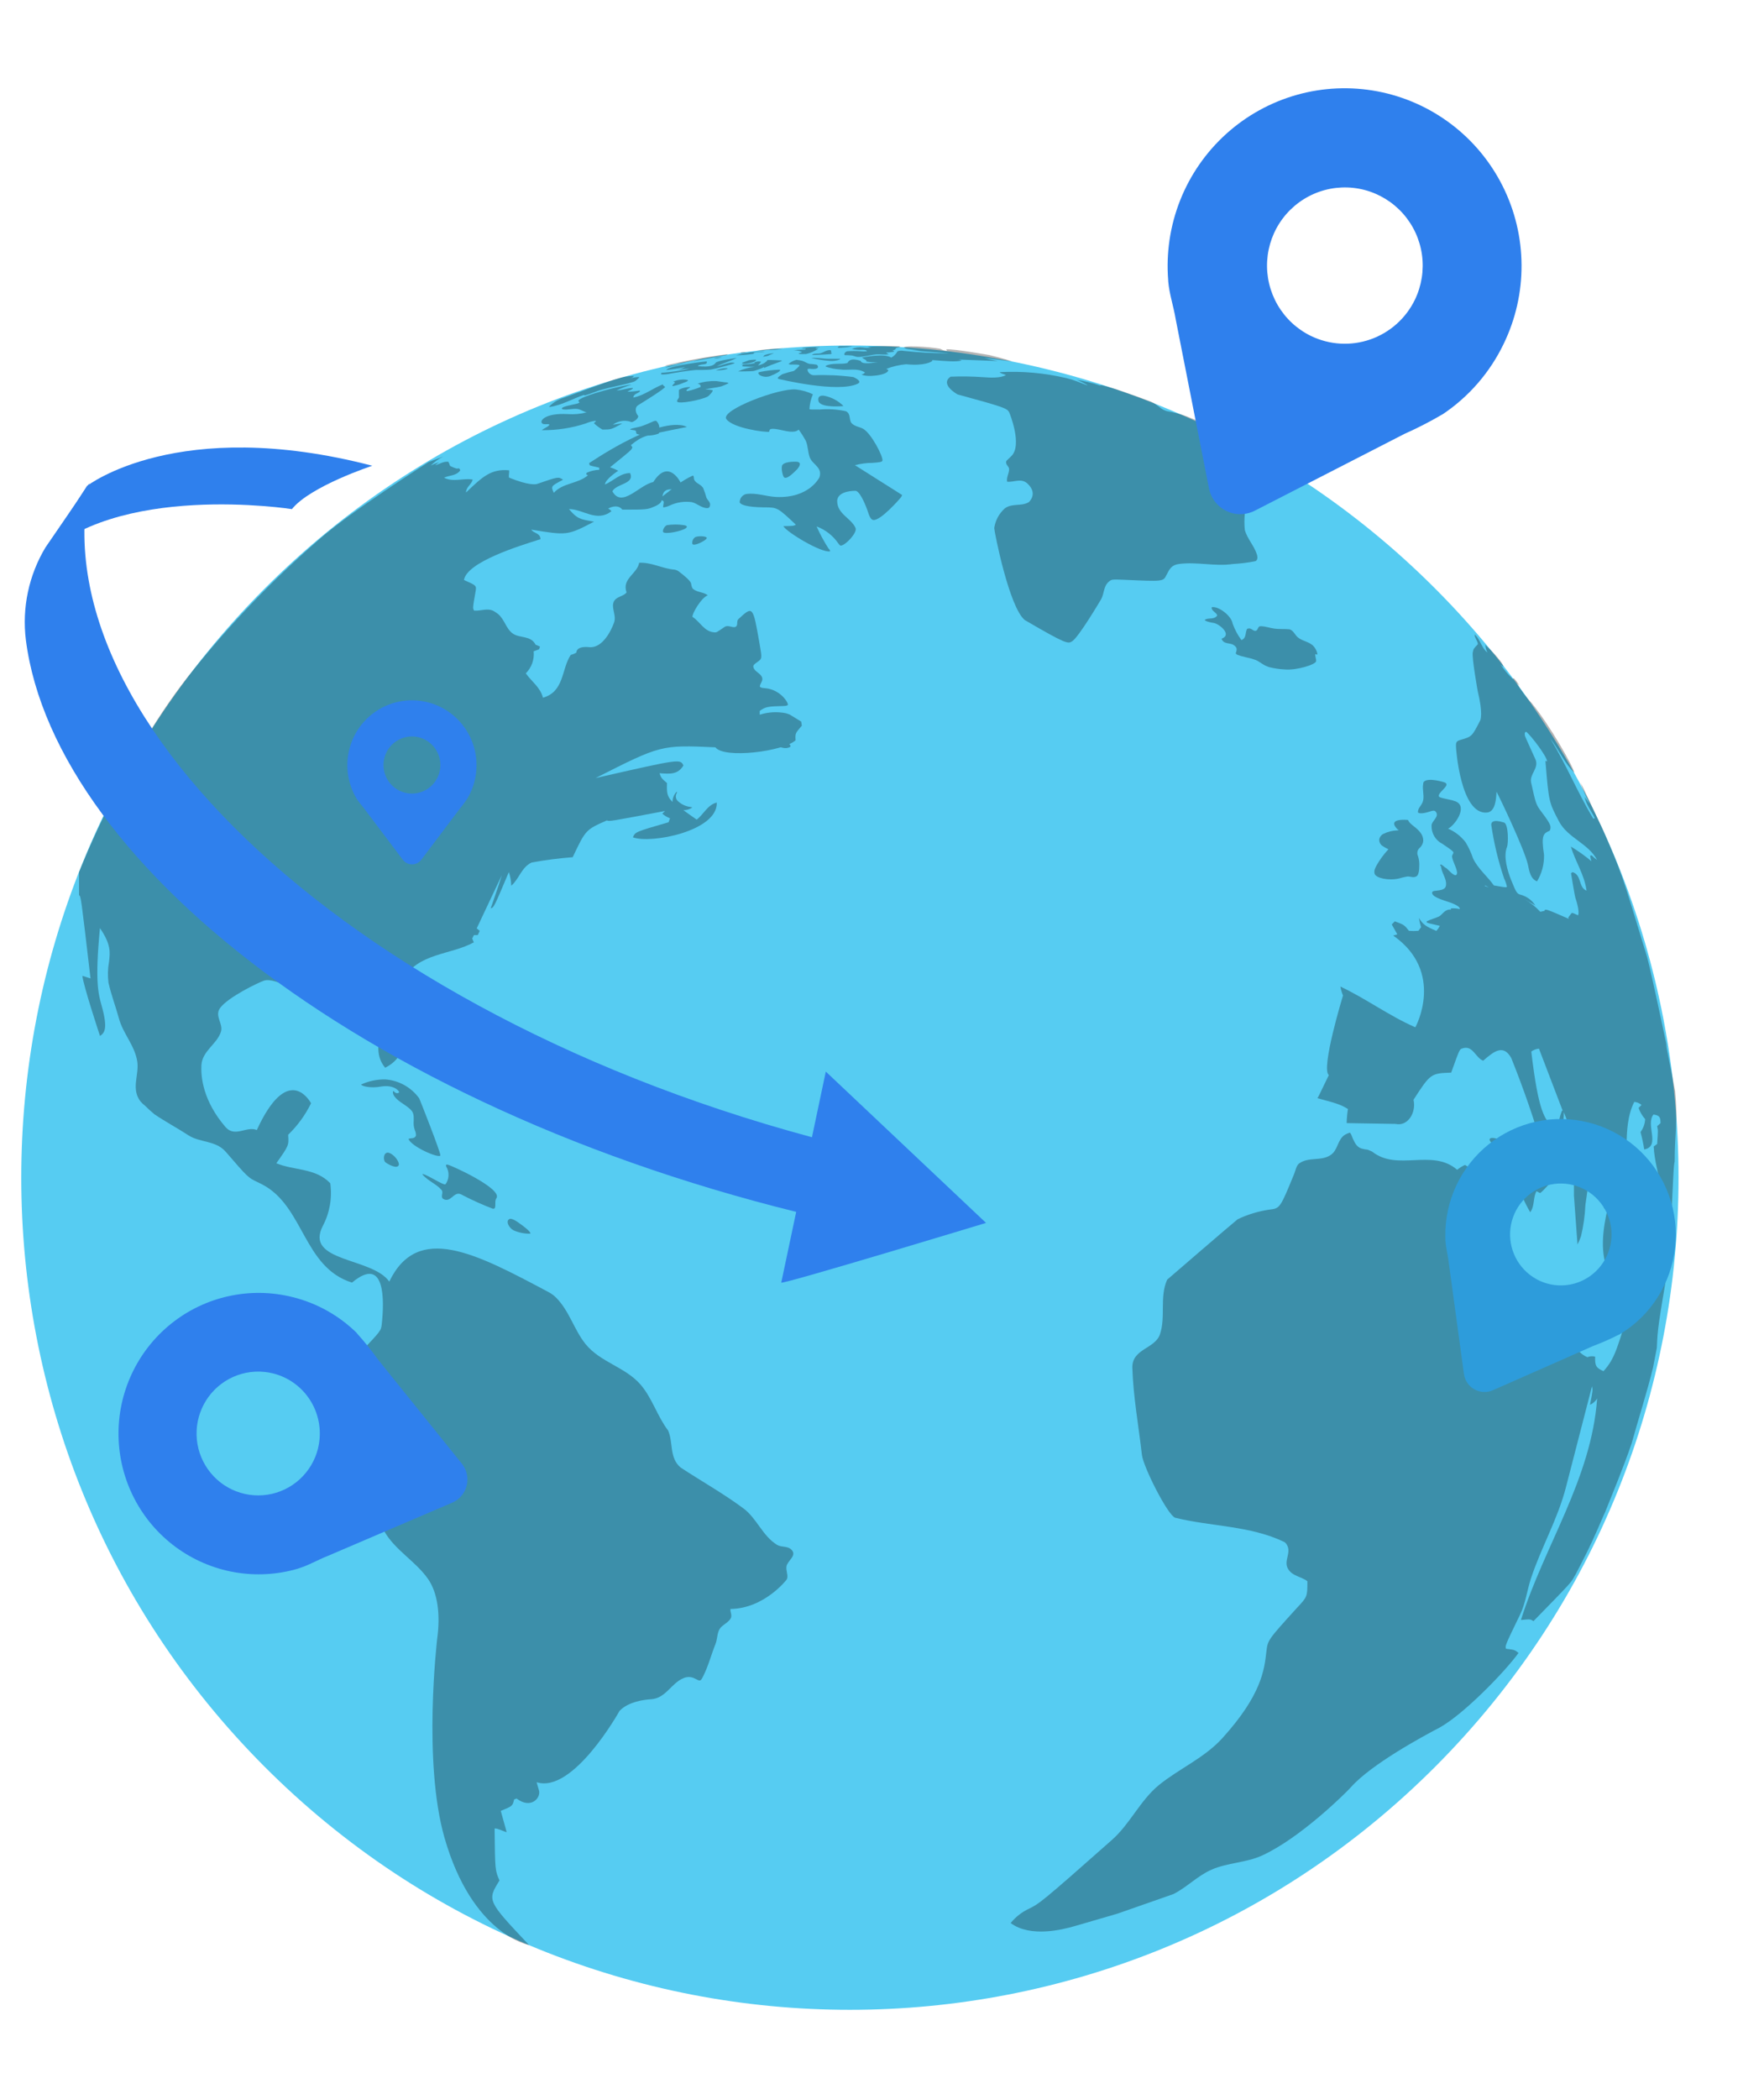 <svg width="137" height="163" viewBox="0 0 137 163" fill="none" xmlns="http://www.w3.org/2000/svg">
<g clip-path="url(#clip0_5_73)">
<path d="M6.753 37.735L2.994 43.565C8.844 37.363 22.671 39.531 22.671 39.531C24.095 37.745 28.916 36.163 28.916 36.163C13.788 32.228 6.753 37.735 6.753 37.735Z" fill="#2F80ED"/>
<path d="M111.514 137.127C136.646 111.894 136.646 70.984 111.514 45.751C86.381 20.518 45.633 20.518 20.501 45.751C-4.632 70.984 -4.632 111.894 20.501 137.127C45.633 162.36 86.381 162.36 111.514 137.127Z" fill="#56CCF2"/>
<g opacity="0.3">
<path d="M58.696 27.925C58.663 27.921 58.63 27.921 58.598 27.925C58.454 27.929 58.311 27.944 58.169 27.969L57.681 28.151C57.681 28.151 57.628 28.151 57.638 28.19C57.647 28.229 57.779 28.322 58.413 28.146C58.749 28.038 58.744 27.955 58.696 27.925Z" fill="black"/>
<path d="M57.696 27.411C57.794 27.396 57.891 27.369 57.984 27.333C57.984 27.333 57.959 27.333 57.945 27.333C57.847 27.333 57.623 27.357 57.584 27.367C57.545 27.377 57.486 27.406 57.496 27.421C57.563 27.433 57.631 27.43 57.696 27.411Z" fill="black"/>
<path d="M59.71 27.172C59.818 27.186 59.928 27.186 60.036 27.172C60.036 27.172 60.207 27.172 60.46 27.123C60.46 27.123 60.748 27.078 60.797 27.064C60.846 27.049 60.797 27.064 60.738 27.064C60.069 27.075 59.402 27.128 58.739 27.221H59.261C59.409 27.189 59.559 27.173 59.71 27.172Z" fill="black"/>
<path d="M58.559 27.382C58.699 27.354 58.841 27.34 58.983 27.343C59.115 27.343 59.295 27.343 59.398 27.309H59.456H59.378C58.632 27.284 57.886 27.379 57.169 27.588C57.63 27.581 58.09 27.54 58.544 27.465C58.542 27.437 58.547 27.408 58.559 27.382Z" fill="black"/>
<path d="M59.593 27.641L59.666 27.617L59.792 27.553L60.026 27.46C60.07 27.46 60.075 27.46 60.075 27.431C60.075 27.402 60.075 27.431 60.046 27.431C59.809 27.446 59.575 27.497 59.354 27.583C59.383 27.583 59.383 27.583 59.251 27.7C59.366 27.687 59.48 27.668 59.593 27.641Z" fill="black"/>
<path d="M56.492 28.591C56.471 28.589 56.45 28.589 56.428 28.591C56.365 28.587 56.302 28.587 56.238 28.591C56.017 28.623 55.8 28.679 55.59 28.758C55.852 28.764 56.114 28.738 56.37 28.679C56.453 28.65 56.555 28.616 56.492 28.591Z" fill="black"/>
<path d="M56.58 29.761C56.58 29.736 56.545 29.712 56.409 29.688H56.331L55.644 29.59C55.148 29.568 54.653 29.634 54.181 29.785C54.181 29.785 54.332 29.82 54.381 29.893C54.429 29.966 54.415 30.035 54.381 30.059C54.073 30.185 53.755 30.285 53.43 30.358C53.352 30.358 53.347 30.358 53.313 30.358C53.313 30.177 53.547 30.192 53.601 30.05C53.306 30.046 53.014 30.115 52.752 30.25C52.752 30.25 52.723 30.285 52.728 30.299C52.728 30.436 52.728 30.569 52.728 30.706C52.735 30.758 52.735 30.81 52.728 30.862C52.694 30.955 52.606 31.019 52.587 31.122C52.587 31.122 52.587 31.161 52.587 31.176C52.689 31.401 54.41 31.063 54.937 30.804C55.053 30.75 55.478 30.314 55.312 30.285C55.13 30.253 54.946 30.238 54.761 30.241C55.171 30.133 55.6 30.108 56.014 30.001C56.207 29.932 56.396 29.852 56.58 29.761Z" fill="black"/>
<path d="M52.499 28.253C53.215 28.195 53.898 27.94 54.61 27.852C54.341 27.892 54.077 27.957 53.82 28.048L56.321 27.593C56.398 27.58 56.471 27.552 56.536 27.509C56.509 27.502 56.48 27.502 56.453 27.509C54.825 27.711 53.21 28.009 51.616 28.4C51.943 28.474 52.231 28.288 52.543 28.248L52.499 28.253Z" fill="black"/>
<path d="M50.958 32.673H50.929C50.87 32.675 50.813 32.686 50.758 32.708C50.432 32.863 50.096 32.999 49.754 33.114C49.159 33.241 48.979 33.28 48.93 33.344C48.994 33.369 49.061 33.384 49.13 33.388C49.335 33.413 49.354 33.422 49.383 33.462C49.413 33.501 49.383 33.628 49.456 33.687C49.553 33.726 49.655 33.751 49.759 33.76C50.218 33.864 50.697 33.833 51.139 33.672C51.275 33.594 51.192 33.075 51.192 33.07C51.159 32.916 51.077 32.776 50.958 32.673Z" fill="black"/>
<path d="M53.401 29.506C53.35 29.492 53.298 29.482 53.245 29.477C52.911 29.445 52.574 29.502 52.27 29.643C52.27 29.643 52.367 29.643 52.406 29.688C52.445 29.732 52.406 29.727 52.328 29.805C52.25 29.883 52.162 29.976 52.265 29.976C52.548 29.923 52.825 29.837 53.089 29.722C53.406 29.614 53.489 29.546 53.401 29.506Z" fill="black"/>
<path d="M97.611 43.031C97.392 42.365 96.88 41.842 96.68 41.166C96.636 40.733 96.636 40.297 96.68 39.864C96.631 39.374 96.763 39.272 97.094 39.11C97.548 38.885 97.368 38.665 96.817 38.009C95.018 35.865 95.013 35.826 94.925 35.454L94.993 35.375H95.125C94.691 34.494 93.175 34.533 93.277 33.187L93.092 32.992L93.204 32.82H93.306C93.023 32.673 92.185 32.331 92.175 32.331C91.702 32.153 91.212 32.023 90.713 31.944C90.186 31.856 89.879 31.381 89.406 31.195C88.748 30.936 87.27 30.412 86.676 30.216C85.569 29.893 85.569 29.893 85.418 29.932C84.831 29.732 84.227 29.584 83.614 29.492C83.614 29.492 83.59 29.492 83.575 29.492H83.609C83.91 29.603 84.199 29.744 84.472 29.913C84.409 29.913 84.409 29.913 83.648 29.614C83.38 29.513 83.107 29.428 82.829 29.36C81.129 28.959 79.381 28.802 77.637 28.895C77.719 28.978 77.719 28.978 78.124 29.12C77.69 29.384 76.822 29.32 76.359 29.286C75.517 29.226 74.672 29.213 73.829 29.247C72.956 29.839 74.355 30.622 74.375 30.627C78.173 31.66 78.207 31.714 78.387 32.032C78.387 32.032 79.45 34.587 78.524 35.434C78.153 35.777 78.148 35.791 78.139 35.855C78.1 36.095 78.363 36.203 78.373 36.423C78.373 36.756 78.153 37.045 78.217 37.402C78.743 37.461 79.314 37.089 79.806 37.554C80.645 38.347 79.904 38.988 79.894 38.993C79.319 39.335 78.582 39.051 78.027 39.482C77.588 39.877 77.302 40.414 77.217 41C77.217 41.254 78.378 47.192 79.601 48.151C82.834 50.041 82.936 49.982 83.243 49.81C83.755 49.526 85.491 46.57 85.51 46.541C85.764 46.105 85.691 45.523 86.115 45.165C86.339 44.979 86.354 44.979 87.314 45.018C90.337 45.155 90.337 45.155 90.586 44.661C90.834 44.167 90.99 43.868 91.561 43.79C92.965 43.604 94.364 44 95.768 43.79C96.348 43.76 96.925 43.688 97.494 43.574C97.494 43.574 97.763 43.491 97.611 43.031Z" fill="black"/>
<path d="M61.918 36.428C62.191 36.1 62.191 35.904 61.918 35.855C61.918 35.855 61.05 35.787 60.777 36.085C60.626 36.261 60.777 36.903 60.87 37.035C61.089 37.353 61.889 36.438 61.918 36.428Z" fill="black"/>
<path d="M71.43 27.201C71.23 27.201 71.025 27.201 70.826 27.201C71.44 27.269 73.444 27.411 73.751 27.431C72.562 27.434 71.374 27.372 70.192 27.245C70.029 27.209 69.86 27.221 69.704 27.279C69.593 27.487 69.424 27.657 69.217 27.769C68.729 27.411 67.018 27.734 66.945 27.769C67.052 27.866 67.208 27.896 67.301 28.013L67.262 28.067C67.573 28.127 67.892 28.142 68.207 28.111C66.964 28.317 66.891 28.136 66.842 28.018C66.043 27.759 65.892 28.043 65.823 28.185C65.268 28.322 64.673 28.145 64.136 28.4C64.134 28.423 64.134 28.446 64.136 28.468C64.489 28.59 64.856 28.662 65.229 28.684C65.882 28.782 66.569 28.537 67.179 28.919C67.086 29.022 67.086 29.022 66.911 29.08C67.325 29.325 68.992 29.134 68.988 28.733L68.841 28.64C69.335 28.448 69.854 28.327 70.382 28.282C71.762 28.424 72.376 28.101 72.425 27.999C72.406 27.982 72.387 27.968 72.366 27.955C73.653 28.057 74.238 28.106 74.692 27.994C74.594 27.947 74.488 27.92 74.38 27.915L77.49 28.033C76.769 27.886 76.73 27.876 76.462 27.803C77.183 27.862 77.895 27.999 78.617 28.062C77.978 27.842 76.861 27.573 76.856 27.573C76.852 27.573 74.117 27.083 73.488 27.122C73.502 27.167 73.528 27.207 73.561 27.24C73.389 27.238 73.221 27.191 73.073 27.103C72.898 27.015 70.509 26.775 70.187 26.971C70.362 27.093 70.387 27.113 71.43 27.201Z" fill="black"/>
<path d="M59.573 28.018C59.505 28.08 59.433 28.137 59.359 28.19C59.205 28.273 59.041 28.335 58.871 28.376L59.042 28.185C59.069 28.155 59.092 28.122 59.11 28.087C59.016 28.061 58.917 28.056 58.821 28.07C58.724 28.084 58.632 28.118 58.549 28.17H58.622C58.625 28.178 58.625 28.187 58.622 28.195C58.272 28.265 57.916 28.301 57.559 28.302C57.599 28.341 57.662 28.302 57.701 28.351C57.638 28.415 57.638 28.415 57.633 28.43C57.628 28.444 57.681 28.464 58.608 28.483C58.16 28.528 57.723 28.649 57.316 28.841C57.316 28.841 58.403 28.841 58.549 28.802C58.827 28.723 59.098 28.622 59.359 28.498C59.359 28.514 59.357 28.529 59.351 28.544C59.345 28.558 59.336 28.571 59.324 28.581C59.708 28.407 60.1 28.251 60.499 28.116C60.68 28.048 60.694 28.043 60.729 28.014C60.701 27.992 60.666 27.982 60.631 27.984C60.631 27.984 59.69 27.935 59.588 27.955L59.573 28.018Z" fill="black"/>
<path d="M66.472 38.112C66.881 38.219 67.369 39.624 67.374 39.644C67.486 39.986 67.603 40.344 67.813 40.373C68.393 40.466 69.938 38.66 69.953 38.64C70.002 38.579 70.04 38.51 70.065 38.435L66.399 36.119C66.851 36.001 67.316 35.94 67.783 35.938C68.271 35.899 68.51 35.88 68.534 35.762C68.602 35.464 67.666 33.638 67.028 33.29C66.74 33.133 66.389 33.114 66.15 32.869C65.911 32.624 66.106 32.111 65.692 31.929C65.028 31.784 64.346 31.739 63.669 31.797C62.966 31.797 62.962 31.797 62.864 31.768C62.886 31.37 62.977 30.979 63.132 30.613C62.722 30.417 62.282 30.291 61.83 30.241C60.534 30.099 55.902 31.851 56.414 32.546C56.926 33.241 59.378 33.579 59.739 33.525C59.763 33.319 59.778 33.182 60.816 33.422C61.699 33.628 61.894 33.466 62.03 33.359C62.231 33.632 62.413 33.918 62.576 34.215C62.762 34.631 62.732 35.101 62.893 35.522C63.093 36.061 63.898 36.291 63.644 37.054C63.644 37.054 62.869 38.709 60.265 38.587C59.485 38.547 58.73 38.239 57.935 38.361C57.792 38.4 57.666 38.485 57.578 38.604C57.489 38.723 57.444 38.869 57.447 39.017C57.54 39.179 57.935 39.374 59.324 39.394C60.382 39.394 60.382 39.394 61.811 40.74C61.621 40.838 61.621 40.838 60.836 40.853C61.089 41.313 63.761 42.933 64.463 42.811C64.463 42.713 64.463 42.713 64.346 42.59C63.996 42.043 63.686 41.47 63.42 40.877C64.094 41.125 64.676 41.574 65.087 42.165C65.17 42.277 65.234 42.36 65.292 42.365C65.648 42.365 66.608 41.352 66.443 40.99C66.092 40.212 65.019 39.918 65.019 38.895C65.048 38.063 66.462 38.107 66.472 38.112Z" fill="black"/>
<path d="M55.439 27.812C55.602 27.838 55.769 27.824 55.926 27.773C55.973 27.767 56.019 27.754 56.063 27.735H56.068C55.856 27.738 55.645 27.764 55.439 27.812Z" fill="black"/>
<path d="M65.511 31.528C65.111 31.127 64.602 30.852 64.049 30.735C63.469 30.632 63.508 31.063 63.6 31.224C63.927 31.694 65.492 31.528 65.511 31.528Z" fill="black"/>
<path d="M62.235 27.152C62.033 27.153 61.831 27.17 61.63 27.201H61.718C61.911 27.21 62.1 27.251 62.279 27.323C62.221 27.416 62.089 27.362 62.03 27.455C62.03 27.514 62.576 27.49 62.615 27.485C62.946 27.409 63.26 27.273 63.542 27.083C63.478 27.035 63.4 27.083 63.332 27.049C63.434 26.951 63.581 27.015 63.688 26.942C63.688 26.942 63.688 26.942 63.639 26.942C63.181 26.937 62.723 26.965 62.269 27.025C62.362 27.093 62.489 27.049 62.586 27.093C62.591 27.132 62.523 27.147 62.235 27.152Z" fill="black"/>
<path d="M59.032 28.88C58.886 28.919 58.837 28.934 58.978 29.11C59.124 29.2 59.291 29.251 59.462 29.256C59.633 29.261 59.803 29.221 59.953 29.139C60.197 29.046 60.724 28.782 60.553 28.704C60.527 28.699 60.501 28.699 60.475 28.704C59.99 28.724 59.508 28.783 59.032 28.88Z" fill="black"/>
<path d="M65.268 27.862H65.224H65.185C64.912 27.862 64.639 27.862 64.366 27.862C64.093 27.862 63.742 27.803 63.425 27.793C63.287 27.778 63.148 27.778 63.01 27.793C63.481 27.909 63.96 27.986 64.444 28.023C64.693 28.043 64.943 28.012 65.18 27.93L65.268 27.862Z" fill="black"/>
<path d="M63.064 27.568C63.161 27.568 64.132 27.529 64.414 27.5C64.541 27.5 64.57 27.475 64.59 27.431C64.609 27.387 64.517 27.372 64.536 27.323C64.556 27.274 64.566 27.279 64.561 27.25C64.555 27.235 64.545 27.223 64.531 27.216C64.498 27.191 64.456 27.178 64.414 27.181C64.362 27.187 64.309 27.197 64.258 27.211C64.024 27.274 63.829 27.446 63.576 27.451C63.322 27.456 63.166 27.456 63.064 27.568Z" fill="black"/>
<path d="M65.482 26.985C65.728 26.977 65.971 26.941 66.209 26.878C66.186 26.873 66.163 26.873 66.14 26.878C66.14 26.878 65.468 26.878 65.263 26.878C65.058 26.878 65.073 26.999 65.073 26.999C65.073 26.999 65.268 27.009 65.482 26.985Z" fill="black"/>
<path d="M66.872 27.162C67.159 27.162 67.247 27.162 67.32 27.245V27.274C67.158 27.294 66.995 27.294 66.833 27.274C66.49 27.248 66.146 27.248 65.804 27.274C65.614 27.318 65.536 27.5 65.589 27.553C65.643 27.607 65.589 27.553 66.077 27.597C66.267 27.597 66.443 27.715 66.642 27.715C67.13 27.715 67.588 27.558 68.066 27.519C68.364 27.495 68.661 27.563 68.958 27.519H69.022C69.022 27.519 69.022 27.519 68.841 27.392C68.841 27.392 68.841 27.392 68.841 27.367H68.997C69.407 27.328 69.417 27.314 69.436 27.279C69.456 27.245 69.353 27.255 69.329 27.211C69.412 27.157 69.553 27.181 69.573 27.039C69.68 26.976 69.811 26.985 69.914 26.917L69.836 26.888C69.023 26.853 68.209 26.866 67.398 26.927C67.479 26.958 67.565 26.975 67.652 26.976C67.437 27.015 67.218 27.015 67.003 26.976C66.714 26.937 66.42 26.981 66.155 27.103C66.391 27.148 66.631 27.168 66.872 27.162Z" fill="black"/>
<path d="M60.524 29.438C60.563 29.438 65.063 30.534 66.613 29.795C67.032 29.595 66.282 29.281 66.272 29.276C65.264 29.142 64.246 29.095 63.23 29.134C62.815 29.134 62.65 28.718 62.742 28.645C62.827 28.624 62.916 28.624 63.001 28.645C63.776 28.694 63.488 28.346 63.43 28.317C63.246 28.281 63.06 28.26 62.874 28.253C62.659 28.209 62.489 28.062 62.274 28.009C62.136 27.977 61.996 27.954 61.855 27.94C61.624 27.996 61.411 28.108 61.236 28.268C61.329 28.301 61.429 28.313 61.528 28.302C61.743 28.302 62.045 28.302 62.089 28.361C62.133 28.42 61.669 28.792 61.645 28.806C61.348 28.871 61.055 28.953 60.768 29.051C60.251 29.369 60.402 29.399 60.524 29.438Z" fill="black"/>
<path d="M53.264 28.18C53.103 28.204 51.767 28.459 51.685 28.513C51.748 28.532 51.806 28.552 53.264 28.18Z" fill="black"/>
<path d="M45.371 30.657V30.691C45.398 30.698 45.427 30.698 45.454 30.691C45.898 30.573 46.307 30.373 46.746 30.25C47.541 30.03 48.36 29.903 49.149 29.663C49.335 29.604 49.335 29.604 49.637 29.32V29.276C49.404 29.279 49.173 29.313 48.95 29.379C49.159 29.296 49.159 29.296 49.227 29.193H49.14C48.238 29.247 48.238 29.247 43.777 30.887C43.346 31.014 42.956 31.252 42.645 31.577L42.675 31.601C43.64 31.464 44.474 30.955 45.371 30.657Z" fill="black"/>
<path d="M51.382 29.071C51.63 29.083 51.878 29.058 52.118 28.997C53.401 28.772 54.03 28.728 54.035 28.728C54.425 28.728 54.819 28.728 55.21 28.694C55.522 28.65 56.755 28.302 56.765 28.302C57.004 28.234 57.023 28.214 57.057 28.185C56.952 28.15 56.84 28.142 56.731 28.16C56.365 28.224 56.019 28.371 55.658 28.439C56.146 28.2 56.702 28.053 57.204 27.798H57.16C57.16 27.798 55.697 28.004 55.585 28.165C55.473 28.327 55.234 28.542 54.21 28.43V28.4L54.312 28.346H54.347C54.522 28.253 54.99 28.346 54.883 28.058C54.854 28.058 51.889 28.39 51.748 28.733C52.239 28.68 52.727 28.601 53.211 28.498C53.004 28.611 52.78 28.688 52.548 28.723C52.577 28.723 52.587 28.723 52.938 28.679C53.142 28.647 53.349 28.632 53.557 28.635C52.895 28.774 52.226 28.874 51.553 28.934C51.329 28.919 51.29 29.027 51.382 29.071Z" fill="black"/>
<path d="M42.124 32.889C42.294 32.996 42.489 32.889 42.665 32.957V32.996C42.509 33.187 42.255 33.241 42.08 33.403C43.238 33.416 44.391 33.239 45.493 32.879C45.734 32.771 45.991 32.701 46.253 32.673L46.283 32.713C46.146 32.835 46.146 32.835 46.127 32.864C46.328 33.051 46.548 33.215 46.785 33.354C47.462 33.354 47.462 33.354 48.286 32.904H48.325C48.267 32.869 48.267 32.869 47.599 32.977C47.78 32.841 47.989 32.747 48.211 32.702C48.433 32.657 48.662 32.663 48.881 32.718C49.023 32.776 49.057 32.781 49.125 32.757C49.193 32.732 49.535 32.585 49.574 32.311C49.315 32.017 49.31 31.616 49.549 31.469C49.788 31.322 51.641 30.182 51.655 30.04C51.603 29.992 51.548 29.948 51.49 29.908C51.487 29.885 51.487 29.862 51.49 29.839C50.705 30.138 50.027 30.711 49.184 30.867C49.218 30.554 49.554 30.564 49.715 30.378L49.671 30.324C49.36 30.377 49.045 30.408 48.73 30.417C48.862 30.314 49.032 30.285 49.154 30.162C49.153 30.149 49.153 30.136 49.154 30.123C48.715 30.123 48.311 30.309 47.882 30.319C48.257 30.144 48.643 29.993 49.037 29.869C48.789 29.81 44.966 30.735 44.913 31.136L45.01 31.244C44.913 31.322 44.908 31.327 44.459 31.42C43.708 31.582 43.655 31.645 43.63 31.734C43.659 31.764 43.697 31.783 43.738 31.787C44.103 31.841 44.469 31.709 44.84 31.753C45.103 31.787 45.327 31.978 45.571 32.013C45.095 32.142 44.6 32.19 44.108 32.154C42.27 32.047 41.861 32.718 42.124 32.889Z" fill="black"/>
<path d="M54.854 41.846C54.956 41.724 54.815 41.685 54.698 41.66C54.472 41.618 54.241 41.628 54.02 41.69C53.928 41.744 53.854 41.825 53.81 41.922C53.765 42.019 53.752 42.128 53.771 42.233C53.893 42.444 54.712 42.013 54.854 41.846Z" fill="black"/>
<path d="M54.941 39.453C54.993 39.45 55.042 39.431 55.083 39.399C55.12 39.345 55.142 39.283 55.148 39.218C55.154 39.152 55.144 39.087 55.117 39.027C55.049 38.89 54.932 38.787 54.868 38.65C54.801 38.397 54.716 38.148 54.615 37.906C54.615 37.872 54.561 37.833 54.537 37.798C54.381 37.608 54.132 37.544 53.981 37.353C53.83 37.162 53.937 37.059 53.84 36.937C53.821 36.929 53.8 36.929 53.781 36.937C53.374 37.126 52.989 37.357 52.63 37.627C52.513 37.71 52.362 37.828 52.25 37.916L51.192 38.738C51.572 38.91 51.572 38.91 51.533 39.12C51.495 39.331 51.485 39.389 51.533 39.394C51.703 39.373 51.868 39.324 52.021 39.247C52.553 38.998 53.146 38.908 53.727 38.988C54.147 39.086 54.478 39.453 54.941 39.453Z" fill="black"/>
<path d="M53.113 40.774C52.678 40.709 52.236 40.709 51.802 40.774C51.587 40.848 51.431 41.21 51.504 41.313C51.641 41.509 52.967 41.244 53.269 41.009C53.367 40.931 53.42 40.828 53.113 40.774Z" fill="black"/>
<path d="M30.13 89.493C29.75 89.493 29.755 90.105 29.935 90.247C30.116 90.389 30.862 90.815 30.974 90.448C31.037 90.228 30.598 89.577 30.13 89.493Z" fill="black"/>
<path d="M102.292 50.834C102.304 50.812 102.312 50.789 102.316 50.765C102.265 50.517 102.141 50.29 101.96 50.114L101.838 50.021C101.507 49.791 101.083 49.742 100.775 49.468C100.556 49.277 100.459 48.954 100.147 48.861C99.761 48.822 99.381 48.861 99.001 48.812C98.621 48.763 98.279 48.626 97.904 48.621C97.665 48.621 97.723 48.939 97.524 48.978C97.324 49.017 97.187 48.753 96.968 48.797L96.861 48.822C96.685 49.101 96.831 49.546 96.412 49.698C96.126 49.309 95.898 48.88 95.734 48.425C95.637 47.774 94.535 47.001 94.096 47.157C94.096 47.466 94.457 47.525 94.535 47.784C94.296 48.151 93.843 47.921 93.56 48.136C93.643 48.259 94.047 48.337 94.276 48.371C94.681 48.44 95.739 49.277 94.871 49.595C95.032 50.05 95.52 49.884 95.812 50.084C96.105 50.285 96.076 50.427 95.973 50.726C96.027 50.819 96.085 50.873 96.782 51.039C97.038 51.089 97.289 51.159 97.533 51.249C97.845 51.382 98.094 51.631 98.411 51.739C98.453 51.761 98.497 51.779 98.543 51.793C98.948 51.897 99.363 51.96 99.781 51.979C100.658 52.067 102.219 51.602 102.219 51.323C102.219 51.137 102.136 50.971 102.145 50.789C102.194 50.794 102.194 50.794 102.292 50.834Z" fill="black"/>
<path d="M31.729 88.431C31.92 89.019 34.07 89.958 34.201 89.719C34.27 89.582 32.583 85.313 32.558 85.279C32.252 84.856 31.858 84.506 31.404 84.252C30.949 83.999 30.444 83.848 29.925 83.81C29.277 83.801 28.634 83.937 28.044 84.207C28.122 84.359 28.853 84.501 29.54 84.373C30.515 84.192 30.979 84.652 31.003 84.814C30.93 84.882 30.774 84.956 30.564 84.716C30.564 84.716 30.54 84.716 30.53 84.716C30.423 85.122 31.018 85.519 31.417 85.783C32.149 86.272 32.139 86.459 32.129 87.021C32.105 87.268 32.135 87.517 32.217 87.751C32.279 87.88 32.309 88.023 32.305 88.167C32.207 88.456 31.905 88.333 31.729 88.431Z" fill="black"/>
<path d="M34.294 92.396C34.479 92.602 34.148 92.964 34.465 93.111C35.006 93.365 35.211 92.577 35.713 92.7C35.805 92.729 35.894 92.77 35.976 92.822C36.721 93.208 37.488 93.551 38.272 93.85C38.345 93.85 38.399 93.85 38.428 93.801C38.531 93.551 38.394 93.267 38.555 93.032C39.043 92.293 35.05 90.482 34.777 90.433C34.737 90.421 34.694 90.421 34.655 90.433C34.63 90.497 34.63 90.497 34.655 90.575C34.782 90.785 34.844 91.028 34.834 91.274C34.824 91.52 34.741 91.757 34.596 91.956C34.494 91.995 34.187 91.828 33.758 91.593C32.973 91.162 32.885 91.162 32.831 91.158C32.778 91.153 32.831 91.202 32.831 91.216C33.265 91.711 33.884 91.921 34.294 92.396Z" fill="black"/>
<path d="M59.51 56.703C59.11 56.703 59.778 57.388 59.914 57.525C60.802 58.401 61.377 57.99 61.377 57.985C61.601 57.76 59.919 56.781 59.51 56.703Z" fill="black"/>
<path d="M14.982 52.057C9.736 58.474 6.138 67.721 6.138 67.721V69.507C6.284 69.591 6.284 69.591 7.03 75.969L6.397 75.768C6.479 76.551 7.757 80.408 7.767 80.438C8.088 80.203 8.42 79.948 7.884 78.049C7.64 77.178 7.362 76.199 7.762 72.063C8.63 73.33 8.556 73.937 8.464 74.701C8.369 75.229 8.356 75.769 8.425 76.302C8.634 77.237 8.976 78.127 9.229 79.052C9.546 80.252 10.482 81.187 10.663 82.44C10.809 83.453 10.175 84.52 10.887 85.489C11.002 85.629 11.133 85.756 11.277 85.866C11.509 86.099 11.753 86.32 12.008 86.527C12.866 87.105 13.783 87.594 14.646 88.157C15.509 88.72 16.762 88.544 17.522 89.42C19.263 91.432 19.263 91.432 19.999 91.784L20.365 91.965C23.617 93.654 23.544 98.402 27.337 99.587C29.979 97.384 29.833 101.094 29.652 102.793C29.594 103.326 29.594 103.326 27.931 105.064C27.931 105.093 25.703 108.49 25.845 109.327C25.869 109.465 25.898 109.646 25.933 109.778C26.518 112.044 29.808 118.824 29.833 118.877C30.691 120.38 32.271 121.207 33.246 122.602C33.982 123.665 34.221 125.324 33.948 127.282C33.948 127.37 32.826 136.754 34.523 142.696C36.683 150.224 41.041 151.017 41.085 151.017C37.829 147.566 37.829 147.566 38.794 146.005C38.448 145.222 38.448 145.222 38.414 141.972C38.594 141.972 38.594 141.972 39.335 142.265C39.335 142.182 39.335 142.182 38.892 140.606C39.808 140.229 39.808 140.229 39.93 139.715L40.12 139.646C41.232 140.493 42.017 139.602 41.861 139.02L41.675 138.379C44.508 139.294 48.087 132.901 48.121 132.833C48.828 132.108 50.071 131.966 50.558 131.937C51.699 131.873 52.123 130.703 53.055 130.312C53.201 130.241 53.362 130.207 53.524 130.212C53.686 130.217 53.844 130.262 53.986 130.341C54.376 130.542 54.405 130.557 54.595 130.185C55.01 129.372 55.234 128.481 55.57 127.644C55.761 127.155 55.648 126.582 56.131 126.225C56.687 125.813 56.892 125.662 56.76 125.211C56.731 125.12 56.72 125.023 56.726 124.928C59.373 124.898 61.114 122.637 61.114 122.617C61.128 122.586 61.138 122.553 61.143 122.519C61.192 122.221 61.036 121.932 61.08 121.628C61.148 121.178 61.918 120.796 61.479 120.336C61.167 120.008 60.694 120.16 60.343 119.945C59.212 119.245 58.783 117.894 57.74 117.12C56.18 115.96 54.488 115.015 52.864 113.948C51.967 113.204 52.294 111.99 51.889 111.07C51.056 109.983 50.651 108.549 49.749 107.507C48.564 106.141 46.648 105.784 45.493 104.379C44.586 103.263 44.225 101.794 43.192 100.757C43.025 100.589 42.834 100.447 42.626 100.336C36.936 97.306 32.441 94.917 30.233 99.508C28.897 97.609 23.612 98.006 25.074 95.181C25.608 94.166 25.809 93.008 25.65 91.872C24.504 90.673 22.832 90.893 21.462 90.321C22.437 88.94 22.437 88.94 22.378 88.108C23.11 87.404 23.712 86.575 24.158 85.661C23.977 85.333 22.3 82.611 19.945 87.741C19.156 87.403 18.244 88.358 17.508 87.501C15.782 85.494 15.597 83.654 15.64 82.734C15.694 81.593 16.84 81.094 17.157 80.115C17.361 79.488 16.635 78.891 17.098 78.26C17.703 77.437 20.023 76.302 20.511 76.14C21.408 75.841 23.924 77.432 23.953 77.447L24.27 77.329C24.143 77.026 23.86 76.84 23.69 76.561L23.86 76.282C24.519 76.16 29.014 77.315 29.033 77.334C30.55 78.994 28.487 81.226 29.916 82.905C32.841 81.407 30.116 78.22 31.281 76.091C32.446 73.962 35.001 74.172 36.824 73.154H36.79C36.756 73.071 36.712 72.954 36.673 72.87C36.717 72.792 36.771 72.684 36.81 72.601H37.107L37.258 72.278L37.024 72.082L38.974 67.951C38.789 68.597 38.111 70.526 38.111 70.526C38.355 70.467 38.355 70.467 39.52 67.711C39.635 68.054 39.697 68.412 39.706 68.773C40.32 68.249 40.495 67.339 41.29 66.967C42.346 66.776 43.41 66.639 44.479 66.556C45.488 64.427 45.488 64.427 47.126 63.702C47.331 63.785 47.331 63.785 51.646 62.968L51.436 63.178C51.614 63.332 51.817 63.453 52.036 63.536L51.923 63.844C49.335 64.593 49.335 64.593 49.154 65.014C50.553 65.538 55.761 64.525 55.668 62.312C54.937 62.498 54.654 63.227 54.108 63.639C53.693 63.35 53.352 63.11 53.074 62.904C53.322 62.911 53.564 62.837 53.766 62.694C53.729 62.673 53.687 62.661 53.645 62.66C53.281 62.619 52.94 62.465 52.669 62.219C52.577 62.145 52.515 62.039 52.494 61.922C52.473 61.805 52.496 61.684 52.557 61.583C52.596 61.495 52.557 61.48 52.557 61.47C52.453 61.575 52.37 61.699 52.314 61.836C52.258 61.973 52.229 62.12 52.231 62.268C51.782 61.822 51.782 61.514 51.802 60.8C51.363 60.432 51.343 60.379 51.221 60.036C52.05 60.099 52.65 60.144 53.079 59.434C52.825 58.915 52.825 58.915 46.253 60.413C51.334 57.838 51.334 57.838 55.561 58.024C56.219 58.925 60.807 58.357 61.786 57.481C61.757 56.942 61.757 56.942 62.274 56.345L62.225 56.027L61.328 55.479L61.05 55.381C60.37 55.242 59.664 55.28 59.003 55.493C59.003 55.405 59.003 55.288 59.003 55.195C59.49 54.857 59.636 54.852 60.953 54.813C61.033 54.81 61.112 54.788 61.182 54.749C61.279 54.632 60.651 53.535 59.412 53.433C59.134 53.408 59.134 53.408 59.012 53.315C59.012 53.066 59.276 52.889 59.193 52.62C59.076 52.258 58.627 52.18 58.515 51.817C58.471 51.661 58.569 51.578 58.822 51.401C59.193 51.137 59.193 51.137 58.988 49.967C58.476 47.03 58.476 47.03 57.35 48.068C57.174 48.229 57.35 48.557 57.126 48.67C56.901 48.782 56.565 48.494 56.287 48.67C55.648 49.106 55.648 49.106 55.517 49.101C54.688 49.066 54.381 48.273 53.781 47.897C53.737 47.652 54.464 46.404 54.971 46.222C54.634 45.958 54.166 46.007 53.835 45.733C53.757 45.669 53.727 45.591 53.679 45.346C53.679 45.263 53.625 45.067 52.791 44.426C52.679 44.324 52.541 44.256 52.392 44.23C51.451 44.157 50.597 43.643 49.637 43.697C49.505 44.548 48.272 44.925 48.662 45.997C48.399 46.34 47.843 46.296 47.657 46.746C47.472 47.197 47.867 47.769 47.706 48.288C47.706 48.313 47.014 50.388 45.732 50.246C45.454 50.217 44.796 50.197 44.757 50.677C44.622 50.754 44.478 50.812 44.328 50.848C43.596 51.935 43.84 53.707 42.168 54.172C41.968 53.369 41.28 52.914 40.837 52.282C41.059 52.06 41.229 51.791 41.335 51.495C41.44 51.199 41.478 50.882 41.446 50.569L41.875 50.413C41.875 50.359 41.929 50.261 41.934 50.202C41.825 50.148 41.712 50.1 41.597 50.06C41.227 49.321 40.379 49.571 39.837 49.199C39.296 48.827 39.189 48.083 38.672 47.666C38.572 47.591 38.468 47.52 38.36 47.456C37.873 47.177 37.336 47.456 36.824 47.412C36.707 47.221 36.707 47.221 36.936 45.919C37.01 45.464 37.01 45.464 36.034 45.033C36.264 43.643 40.266 42.4 41.973 41.866C41.973 41.377 41.446 41.421 41.261 41.122C44.059 41.582 44.059 41.582 46.136 40.505C45.054 40.324 44.83 40.285 44.186 39.526C45.288 39.526 46.341 40.584 47.487 39.693C47.419 39.606 47.332 39.536 47.233 39.487C47.233 39.487 47.935 39.066 48.335 39.57C50.261 39.57 50.261 39.57 50.851 39.316C50.992 39.26 51.123 39.182 51.241 39.086C51.533 38.841 51.348 38.4 51.626 38.146C51.904 37.891 52.231 38.068 52.504 37.926C52.665 37.823 52.748 37.647 52.884 37.514C52.884 37.514 51.948 35.513 50.734 37.431C49.666 37.632 48.296 39.492 47.56 38.146C47.882 37.539 49.32 37.583 48.935 36.731C48.16 36.731 47.643 37.343 46.985 37.617C46.985 37.226 48.004 36.555 48.018 36.55C47.812 36.445 47.599 36.355 47.38 36.281C49.042 34.94 49.042 34.94 49.115 34.729L48.998 34.558C49.934 33.829 49.934 33.829 53.352 33.153C53.189 33.066 53.01 33.016 52.825 33.006C50.388 32.742 45.815 35.943 45.776 35.943C45.737 35.943 45.776 36.071 45.8 36.129C46.039 36.212 46.288 36.242 46.541 36.315C46.541 36.359 46.541 36.423 46.541 36.477C46.204 36.49 45.873 36.568 45.566 36.707L45.522 36.824L45.659 36.907C44.883 37.573 43.708 37.485 43.011 38.263C42.777 37.749 42.777 37.749 43.728 37.25C43.367 37.005 43.367 37.005 41.719 37.573C41.632 37.603 41.105 37.725 39.535 37.084C39.486 36.898 39.574 36.702 39.535 36.516C38.131 36.394 37.487 37.005 36.195 38.239C36.195 37.808 36.629 37.612 36.712 37.236C35.976 37.098 35.211 37.47 34.489 37.089C34.908 36.893 35.464 36.952 35.752 36.506L35.659 36.364C35.459 36.398 35.425 36.403 34.952 36.173C34.92 36.063 34.876 35.956 34.821 35.855C34.445 35.806 34.138 36.036 33.797 36.129C33.892 36.042 33.995 35.964 34.104 35.894C33.877 35.956 33.658 36.044 33.45 36.154C33.734 35.865 34.064 35.625 34.425 35.444L33.29 35.875C33.29 35.875 27.186 39.742 24.728 41.935C21.186 45.011 17.924 48.398 14.982 52.057Z" fill="black"/>
<path d="M39.628 94.628C39.218 94.736 39.496 95.318 39.876 95.524C40.287 95.707 40.733 95.797 41.183 95.788C41.222 95.749 41.183 95.612 40.583 95.157C39.983 94.701 39.793 94.643 39.628 94.628Z" fill="black"/>
<path d="M108.664 68.206C108.867 68.144 109.074 68.095 109.283 68.059C109.532 68.024 109.771 68.201 110.029 68.029C110.166 67.931 110.234 67.618 110.229 67.099C110.227 66.885 110.193 66.672 110.127 66.468C110.074 66.358 110.061 66.234 110.088 66.116C110.115 65.997 110.182 65.892 110.278 65.817C110.423 65.678 110.515 65.493 110.536 65.293C110.542 65.062 110.466 64.837 110.322 64.657C110.26 64.576 110.193 64.499 110.122 64.427C109.941 64.25 109.727 64.113 109.546 63.937C109.47 63.871 109.409 63.789 109.366 63.697C109.366 63.697 109.366 63.668 109.332 63.663C109.298 63.658 107.752 63.511 108.459 64.309C108.507 64.373 108.574 64.421 108.649 64.446C108.599 64.463 108.546 64.473 108.493 64.476C108.131 64.491 107.776 64.581 107.45 64.74C107.36 64.783 107.283 64.847 107.224 64.927C107.165 65.008 107.127 65.101 107.114 65.2C107.113 65.283 107.131 65.365 107.164 65.441C107.198 65.517 107.247 65.585 107.309 65.641C107.472 65.757 107.647 65.857 107.83 65.939L107.791 65.983C107.457 66.348 107.165 66.748 106.919 67.177C106.738 67.505 106.704 67.667 106.767 67.863C106.884 68.176 107.84 68.401 108.664 68.206Z" fill="black"/>
<path d="M116.362 89.156C116.39 89.163 116.42 89.164 116.448 89.159C116.477 89.154 116.504 89.143 116.528 89.126C116.528 89.126 116.894 88.926 116.903 88.911C116.962 88.813 116.811 88.661 116.499 88.51C116.187 88.358 115.582 88.231 115.709 88.563C115.864 88.821 116.091 89.027 116.362 89.156Z" fill="black"/>
<path d="M111.926 67.124C111.862 67.124 111.857 67.148 111.852 67.217L112.262 67.398C112.166 67.288 112.053 67.195 111.926 67.124Z" fill="black"/>
<path d="M127.576 76.85C128.302 77.775 129.199 80.384 129.492 81.412C129.141 79.787 128.341 75.944 127.927 74.329C125.977 67.912 125.952 67.784 124.514 64.475L122.925 61.098C122.861 60.981 122.803 60.863 122.734 60.746C122.94 61.322 123.183 61.884 123.461 62.429C123.315 62.253 123.207 62.053 123.076 61.871C123.183 62.498 123.597 62.978 123.861 63.531L123.744 63.565C122.515 61.544 121.642 59.336 120.389 57.334C121.067 58.181 121.472 59.228 122.266 59.997C122.184 59.507 120.346 56.286 118.976 54.612C118.535 54.14 118.145 53.623 117.81 53.07C117.88 53.125 117.947 53.184 118.01 53.247C117.886 53.039 117.743 52.844 117.581 52.664L117.464 52.703C117.119 52.373 116.813 52.003 116.552 51.602C116.616 51.661 116.704 51.729 116.767 51.778C116.743 51.392 115.465 50.153 115.363 50.08C115.37 50.285 115.426 50.486 115.524 50.667C115.036 50.295 114.983 49.639 114.524 49.262C114.524 49.541 114.763 49.752 114.778 50.021C114.441 50.373 114.441 50.373 114.383 50.643C114.295 51.044 114.763 53.648 114.768 53.672C115.192 55.41 114.983 55.89 114.958 55.939C114.319 57.192 114.319 57.192 113.418 57.451C113.091 57.549 113.062 57.647 113.081 58.039C113.081 58.093 113.427 63.291 115.494 63.09C116.153 63.027 116.201 61.979 116.226 61.475C116.333 61.632 118.4 65.929 118.663 67.138C118.78 67.711 118.888 68.254 119.375 68.431C119.749 67.808 119.937 67.091 119.916 66.365C119.673 64.799 119.887 64.706 120.36 64.5C120.482 64.192 120.487 64.059 119.78 63.12C119.292 62.474 119.292 62.474 118.912 60.76C118.771 60.109 119.556 59.63 119.244 58.949C118.434 57.167 118.434 57.167 118.425 57.079C118.415 56.991 118.425 56.947 118.425 56.889L118.522 56.81C118.941 57.138 120.155 58.768 120.155 59.116L120.024 59.081C120.287 62.268 120.287 62.268 121.072 63.766C121.755 65.068 123.344 65.469 124.036 66.766C123.884 66.665 123.743 66.547 123.617 66.414L123.495 66.438C123.52 66.582 123.553 66.724 123.593 66.864C123.092 66.444 122.559 66.065 121.998 65.729C122.344 66.894 123.061 67.926 123.217 69.155C122.564 68.896 122.856 67.912 122.125 67.716L122.013 67.804C122.013 67.804 122.301 69.576 122.349 69.708C122.398 69.84 122.705 70.775 122.559 71.069C122.164 70.888 122.164 70.888 122.071 70.883C121.969 70.991 121.901 71.118 121.803 71.226C121.803 71.265 121.833 71.309 121.842 71.343C120.019 70.55 120.019 70.55 119.941 70.726L119.624 70.795C119.268 70.406 118.854 70.075 118.395 69.816L119.244 70.305C118.977 69.89 118.565 69.591 118.088 69.468C117.84 69.39 117.776 69.375 117.362 68.328C117.055 67.559 116.752 66.487 117.04 65.763C117.157 65.464 117.152 64.025 116.825 63.869C116.786 63.869 115.816 63.502 115.816 64.04C116.024 65.463 116.36 66.863 116.821 68.225C116.923 68.425 116.995 68.64 117.035 68.861C116.972 68.896 116.957 68.9 116.674 68.861L116.021 68.749C115.509 68.029 114.797 67.466 114.407 66.659C114.261 66.219 114.066 65.797 113.827 65.401C113.47 64.935 113 64.569 112.462 64.338C112.949 64.133 114.056 62.625 113.042 62.219C112.865 62.154 112.682 62.105 112.496 62.072C111.818 61.925 111.696 61.901 111.75 61.73C111.862 61.387 112.662 60.951 112.199 60.751C112.199 60.751 110.916 60.325 110.57 60.711C110.543 60.759 110.529 60.813 110.531 60.868C110.448 61.289 110.614 61.71 110.531 62.131C110.448 62.552 110.107 62.699 110.122 63.081C110.209 63.154 110.429 63.208 110.999 63.027C111.204 62.958 111.384 62.899 111.487 63.002C111.857 63.418 111.15 63.727 111.18 64.143C111.178 64.426 111.255 64.705 111.402 64.947C111.549 65.189 111.761 65.385 112.013 65.513C112.691 65.973 112.779 66.032 112.881 66.174C112.881 66.301 112.75 66.399 112.774 66.536C112.852 66.967 113.12 67.334 113.164 67.77C113.125 68.191 112.73 67.799 112.447 67.515C112.325 67.393 112.325 67.393 111.916 67.212C111.916 67.76 112.379 68.191 112.301 68.754C112.262 69.057 111.945 69.116 111.506 69.165C111.389 69.165 111.209 69.199 111.224 69.331C111.238 69.463 111.331 69.654 112.247 69.948C112.628 70.07 113.422 70.325 113.369 70.589C113.146 70.529 112.915 70.51 112.686 70.531C112.68 70.563 112.68 70.596 112.686 70.628C112.571 70.609 112.453 70.628 112.35 70.682C112.096 70.79 111.969 71.059 111.731 71.172C111.492 71.284 111.102 71.382 110.804 71.539C110.804 71.539 110.804 71.593 110.804 71.617C110.892 71.671 110.916 71.686 111.828 71.886C111.753 72.028 111.661 72.159 111.555 72.278C110.614 71.891 110.502 71.725 110.195 71.275C110.239 71.517 110.296 71.757 110.365 71.994L110.161 72.273C109.916 72.293 109.67 72.293 109.425 72.273C109.064 71.813 109.064 71.813 108.328 71.534L108.089 71.779L108.523 72.547L108.201 72.64C112.238 75.465 109.956 79.728 109.917 79.762C107.884 78.876 106.095 77.54 104.101 76.6C104.142 76.841 104.211 77.076 104.305 77.3C104.281 77.354 102.565 83.008 103.203 83.473C102.409 85.122 102.409 85.122 102.316 85.269C103.803 85.665 104.115 85.758 104.686 86.106C104.628 86.469 104.596 86.835 104.588 87.203L108.376 87.266C109.351 87.481 110.005 86.37 109.78 85.391C111.102 83.341 111.131 83.341 112.706 83.282C113.354 81.48 113.354 81.48 113.549 81.412C114.388 81.099 114.588 82.141 115.192 82.357C116.084 81.569 116.767 81.094 117.367 82.141C118.349 84.582 119.205 87.072 119.931 89.601C119.807 89.83 119.756 90.091 119.785 90.35C119.848 90.507 120.102 90.531 120.072 90.761C120.043 90.991 119.902 91.133 119.887 91.344C119.881 91.396 119.89 91.449 119.914 91.496C119.937 91.543 119.974 91.582 120.019 91.608C120.041 91.621 120.066 91.63 120.092 91.632C119.951 92.264 119.507 92.176 117.835 91.833C118.082 92.633 118.421 93.402 118.844 94.124C119.205 93.634 119.049 92.998 119.331 92.489L119.614 92.636C119.994 92.347 120.253 91.936 120.619 91.657V91.603C120.712 91.572 120.798 91.521 120.871 91.453C120.943 91.386 121 91.303 121.038 91.212C121.06 91.146 121.078 91.079 121.091 91.011C121.135 90.786 121.126 90.551 121.169 90.321V90.272C121.223 90.463 121.291 90.688 121.35 90.859C121.404 90.554 121.372 90.241 121.257 89.954C121.291 89.836 121.325 89.723 121.35 89.601C121.423 89.219 121.311 89.112 121.184 89.067C121.103 89.048 121.019 89.038 120.935 89.038L120.497 87.839L120.658 87.584C120.662 87.629 120.672 87.674 120.687 87.716C120.687 87.716 120.979 88.49 121.009 88.519C121.145 88.519 121.35 87.575 121.413 87.075C121.441 86.838 121.456 86.6 121.457 86.361L122.237 88.402C122.237 88.436 122.237 88.436 122.237 92.807L122.515 96.63C122.619 96.428 122.709 96.219 122.783 96.004C122.977 95.201 123.093 94.381 123.129 93.556C123.495 90.923 123.495 90.923 123.802 90.825C124.207 91.074 124.933 91.951 124.875 92.734C125.051 92.585 125.214 92.421 125.362 92.244L125.694 92.337C126.776 90.203 125.86 87.702 126.922 85.558C127.132 85.571 127.331 85.654 127.488 85.793L127.259 86.023C127.369 86.345 127.544 86.641 127.771 86.894C127.752 87.257 127.627 87.606 127.41 87.898C127.53 88.342 127.626 88.793 127.698 89.249C128.995 89.004 127.776 87.335 128.414 86.537C128.926 86.6 128.956 86.787 128.965 87.207L128.702 87.442C128.775 87.77 128.775 87.77 128.702 88.823L128.434 89.019C128.536 91.216 129.77 93.331 128.897 95.592L128.575 95.646C127.863 94.697 128.639 92.646 126.991 92.513C126.904 92.716 126.757 92.886 126.571 93.003C126.411 92.881 126.196 92.724 126.025 92.621C126.009 92.83 126.048 93.039 126.138 93.228C125.689 93.404 125.284 93.062 124.846 93.116C124.732 93.332 124.638 93.558 124.563 93.791L124.821 93.977C124.568 95.176 124.1 97.403 125.094 99.097L125.387 98.955L125.484 98.642C125.811 99.185 125.733 99.885 126.152 100.394C126.295 100.222 126.415 100.031 126.508 99.826C126.605 100.024 126.737 100.201 126.898 100.35C125.611 104.756 125.435 105.456 124.534 106.464C123.929 106.195 123.87 106.023 123.885 105.338C123.685 105.282 123.472 105.296 123.281 105.377C121.267 104.496 122.51 101.545 120.355 100.747C119.702 101.324 119.726 102.274 119.19 102.915H118.854C118.522 102.426 115.295 96.424 115.153 95.739C115.109 95.524 115.363 95.25 115.533 95.123C115.933 94.799 115.933 94.799 116.635 92.186C116.409 91.872 116.163 91.573 115.899 91.29C115.373 91.461 115.373 91.461 113.778 90.448C113.561 90.549 113.356 90.675 113.169 90.825C111.219 89.146 108.537 90.981 106.567 89.415L106.241 89.273C105.563 89.175 105.334 89.146 104.934 88.074C104.842 87.942 104.837 87.942 104.832 87.942C104.706 87.983 104.583 88.035 104.466 88.098C103.862 88.465 103.925 89.312 103.33 89.689C102.589 90.179 101.629 89.802 100.892 90.34C100.678 90.497 100.615 90.893 100.512 91.143C99.415 93.825 99.415 93.825 98.562 93.923C97.717 94.049 96.896 94.299 96.124 94.667C95.486 95.181 90.654 99.352 90.649 99.357C90.04 100.712 90.547 102.215 90.093 103.586C89.713 104.741 87.89 104.712 87.943 106.219C88.016 108.486 88.431 110.708 88.684 112.95C88.787 113.894 90.708 117.678 91.273 117.845C94.082 118.54 97.06 118.442 99.742 119.724C99.832 119.781 99.905 119.863 99.951 119.959C100.307 120.561 99.683 121.193 100.025 121.795C100.366 122.397 101.058 122.397 101.536 122.774C101.536 123.983 101.536 123.983 100.702 124.869C98.455 127.346 98.455 127.346 98.352 128.246C98.192 129.661 97.972 131.599 94.94 134.952C93.535 136.499 91.595 137.312 90.006 138.599C88.543 139.798 87.768 141.619 86.349 142.867C80.825 147.762 80.694 147.811 79.952 148.183C79.385 148.443 78.885 148.829 78.49 149.314C80.04 150.469 82.575 149.803 83.409 149.568L86.773 148.589L91.137 147.062C92.19 146.529 93.014 145.638 94.106 145.163C95.354 144.62 96.758 144.639 98.006 144.076C100.975 142.725 104.52 139.216 104.92 138.765C106.514 136.964 110.59 134.771 111.784 134.149C113.691 133.102 116.933 129.744 117.937 128.339C117.63 128.099 117.63 128.099 116.962 128.016C116.889 127.776 116.889 127.776 118.054 125.368C118.488 124.477 118.595 123.488 118.902 122.553C119.697 120.14 120.999 117.918 121.628 115.436L123.641 107.639C123.71 107.928 123.71 107.928 123.485 109.078C123.714 108.972 123.907 108.802 124.041 108.588C123.588 114.849 119.941 120.003 118.122 125.784C118.849 125.711 118.849 125.711 119.097 125.872C122.023 122.877 122.023 122.877 122.237 122.446L122.067 122.769C122.169 122.593 122.305 122.358 122.403 122.177L122.505 121.981L123.149 120.723C123.437 120.145 123.792 119.421 124.651 117.414L124.534 117.722C125.236 115.97 126.133 113.806 126.718 112.078C127.205 110.311 127.956 107.962 128.385 106.17C128.487 105.627 128.585 105.123 128.678 104.653C128.741 103.135 128.78 102.9 129.653 97.756C129.65 97.78 129.65 97.805 129.653 97.829C129.984 90.521 129.984 90.521 130.062 90.188V90.228C130.062 87.912 130.326 87.114 130.101 84.721L129.126 79.777C128.795 78.713 128.269 77.721 127.576 76.85ZM115.338 68.754C115.368 68.754 115.377 68.754 115.621 68.905L115.309 68.788C115.309 68.788 115.324 68.768 115.338 68.763V68.754ZM121.311 86.253C121.304 86.267 121.296 86.28 121.286 86.292C121.202 86.513 121.136 86.74 121.091 86.972C121.071 87.052 121.031 87.125 120.974 87.185C120.918 87.245 120.848 87.29 120.77 87.315C120.729 87.326 120.692 87.348 120.663 87.379C120.635 87.411 120.616 87.45 120.609 87.491V87.521C119.985 86.928 119.487 86.405 118.927 81.647C119.101 81.519 119.307 81.442 119.522 81.422L121.355 86.214C121.337 86.227 121.322 86.243 121.311 86.263V86.253Z" fill="black"/>
</g>
<path d="M129.004 100.277C129.679 99.072 130.068 97.728 130.14 96.347C130.213 94.968 129.968 93.589 129.424 92.32C128.88 91.05 128.051 89.924 127.003 89.028C125.955 88.133 124.715 87.492 123.38 87.156C122.045 86.819 120.65 86.797 119.305 87.089C117.96 87.382 116.7 87.983 115.623 88.844C114.547 89.705 113.683 90.804 113.098 92.055C112.513 93.306 112.224 94.676 112.252 96.057V96.102C112.252 96.777 112.442 97.35 112.525 98.094L113.695 106.679C113.729 106.928 113.82 107.166 113.961 107.373C114.102 107.581 114.289 107.753 114.508 107.875C114.726 107.998 114.97 108.068 115.22 108.079C115.47 108.091 115.719 108.044 115.948 107.942L123.714 104.516C124.39 104.262 125.051 103.972 125.694 103.645H125.718C127.096 102.84 128.232 101.677 129.004 100.277ZM119.292 99.298C118.613 98.915 118.061 98.339 117.708 97.642C117.354 96.945 117.215 96.159 117.306 95.382C117.398 94.605 117.717 93.873 118.224 93.278C118.73 92.684 119.4 92.253 120.15 92.041C120.9 91.829 121.695 91.845 122.436 92.086C123.177 92.328 123.83 92.785 124.312 93.4C124.795 94.014 125.085 94.758 125.146 95.538C125.207 96.317 125.036 97.098 124.655 97.78C124.403 98.234 124.064 98.633 123.658 98.955C123.251 99.277 122.786 99.516 122.288 99.656C121.789 99.797 121.268 99.838 120.754 99.777C120.24 99.715 119.744 99.552 119.292 99.298Z" fill="#2D9CDB"/>
<path d="M6.943 37.529L3.53 42.507C2.236 44.662 1.7 47.191 2.009 49.688C4.286 67.452 30.262 87.604 67.047 95.284L70.377 90.046C30.437 81.706 2.925 56.874 6.943 37.529Z" fill="#2F80ED"/>
<path d="M60.675 99.591C61.075 99.66 76.579 94.951 76.579 94.951L64.136 83.203L60.675 99.591Z" fill="#2F80ED"/>
<path d="M22.734 100.715C21.111 100.306 19.416 100.278 17.781 100.634C16.145 100.99 14.614 101.719 13.305 102.766C11.996 103.813 10.946 105.148 10.235 106.669C9.524 108.189 9.171 109.854 9.206 111.534C9.24 113.213 9.659 114.862 10.431 116.353C11.203 117.843 12.307 119.135 13.657 120.127C15.007 121.119 16.567 121.786 18.215 122.074C19.864 122.363 21.556 122.266 23.161 121.791L23.204 121.769C23.988 121.533 24.602 121.148 25.455 120.81L35.102 116.683C35.384 116.565 35.633 116.383 35.832 116.151C36.03 115.919 36.172 115.644 36.245 115.347C36.319 115.05 36.322 114.74 36.254 114.442C36.187 114.143 36.051 113.865 35.857 113.629L29.372 105.578C28.862 104.864 28.312 104.18 27.724 103.53L27.706 103.495C26.326 102.139 24.609 101.179 22.734 100.715ZM24.698 112.468C24.469 113.39 23.973 114.223 23.272 114.862C22.571 115.501 21.697 115.917 20.761 116.057C19.825 116.197 18.868 116.056 18.012 115.651C17.155 115.245 16.438 114.594 15.95 113.78C15.463 112.965 15.226 112.024 15.271 111.075C15.316 110.125 15.641 109.211 16.203 108.446C16.766 107.682 17.541 107.102 18.432 106.78C19.323 106.458 20.288 106.409 21.207 106.638C21.817 106.79 22.391 107.062 22.897 107.437C23.402 107.812 23.829 108.284 24.154 108.825C24.478 109.366 24.692 109.966 24.785 110.59C24.878 111.215 24.848 111.851 24.696 112.464L24.698 112.468Z" fill="#2F80ED"/>
<path d="M116.782 26.697C117.708 24.789 118.183 22.692 118.17 20.57C118.158 18.447 117.658 16.356 116.709 14.46C115.761 12.563 114.389 10.911 112.701 9.634C111.013 8.356 109.054 7.486 106.977 7.092C104.899 6.699 102.76 6.791 100.724 7.363C98.688 7.935 96.811 8.971 95.239 10.39C93.666 11.809 92.442 13.572 91.659 15.544C90.877 17.516 90.558 19.642 90.727 21.758V21.821C90.815 22.854 91.132 23.716 91.322 24.851L93.891 37.896C93.963 38.277 94.123 38.635 94.357 38.943C94.591 39.25 94.893 39.499 95.239 39.669C95.585 39.839 95.966 39.926 96.352 39.922C96.737 39.919 97.117 39.825 97.46 39.649L109.059 33.697C110.069 33.247 111.054 32.742 112.008 32.184L112.052 32.16C114.087 30.796 115.72 28.909 116.782 26.697ZM101.804 26.08C100.729 25.555 99.833 24.722 99.23 23.686C98.626 22.65 98.342 21.458 98.413 20.26C98.485 19.061 98.908 17.912 99.63 16.955C100.352 15.999 101.341 15.278 102.47 14.886C103.6 14.493 104.82 14.446 105.977 14.749C107.133 15.053 108.174 15.694 108.968 16.591C109.762 17.488 110.273 18.602 110.437 19.791C110.6 20.98 110.409 22.19 109.888 23.27C109.186 24.719 107.941 25.828 106.425 26.355C104.909 26.882 103.247 26.783 101.804 26.08Z" fill="#2F80ED"/>
<path d="M37.01 59.424C37.011 58.649 36.835 57.884 36.495 57.189C36.154 56.494 35.659 55.887 35.046 55.415C34.434 54.943 33.722 54.62 32.965 54.47C32.207 54.32 31.426 54.347 30.681 54.55C29.936 54.752 29.248 55.125 28.67 55.638C28.091 56.151 27.639 56.791 27.348 57.509C27.056 58.226 26.933 59.001 26.989 59.774C27.044 60.547 27.277 61.297 27.668 61.965C27.858 62.292 28.102 62.523 28.346 62.865L31.271 66.737C31.355 66.853 31.465 66.948 31.592 67.013C31.719 67.079 31.86 67.112 32.002 67.112C32.145 67.112 32.286 67.079 32.413 67.013C32.54 66.948 32.65 66.853 32.734 66.737L35.591 62.948C35.85 62.635 36.093 62.309 36.317 61.969C36.77 61.198 37.009 60.319 37.01 59.424ZM31.993 61.617C31.556 61.617 31.129 61.487 30.766 61.243C30.402 61 30.119 60.653 29.952 60.248C29.785 59.843 29.741 59.397 29.826 58.967C29.912 58.537 30.122 58.142 30.431 57.832C30.74 57.522 31.133 57.31 31.562 57.225C31.99 57.139 32.434 57.183 32.838 57.351C33.241 57.519 33.586 57.803 33.829 58.168C34.072 58.532 34.201 58.961 34.201 59.4C34.201 59.988 33.969 60.552 33.554 60.968C33.14 61.383 32.578 61.617 31.993 61.617Z" fill="#2F80ED"/>
</g>
<defs>
<clipPath id="clip0_5_73">
<rect width="137" height="163" fill="white"/>
</clipPath>
</defs>
</svg>
